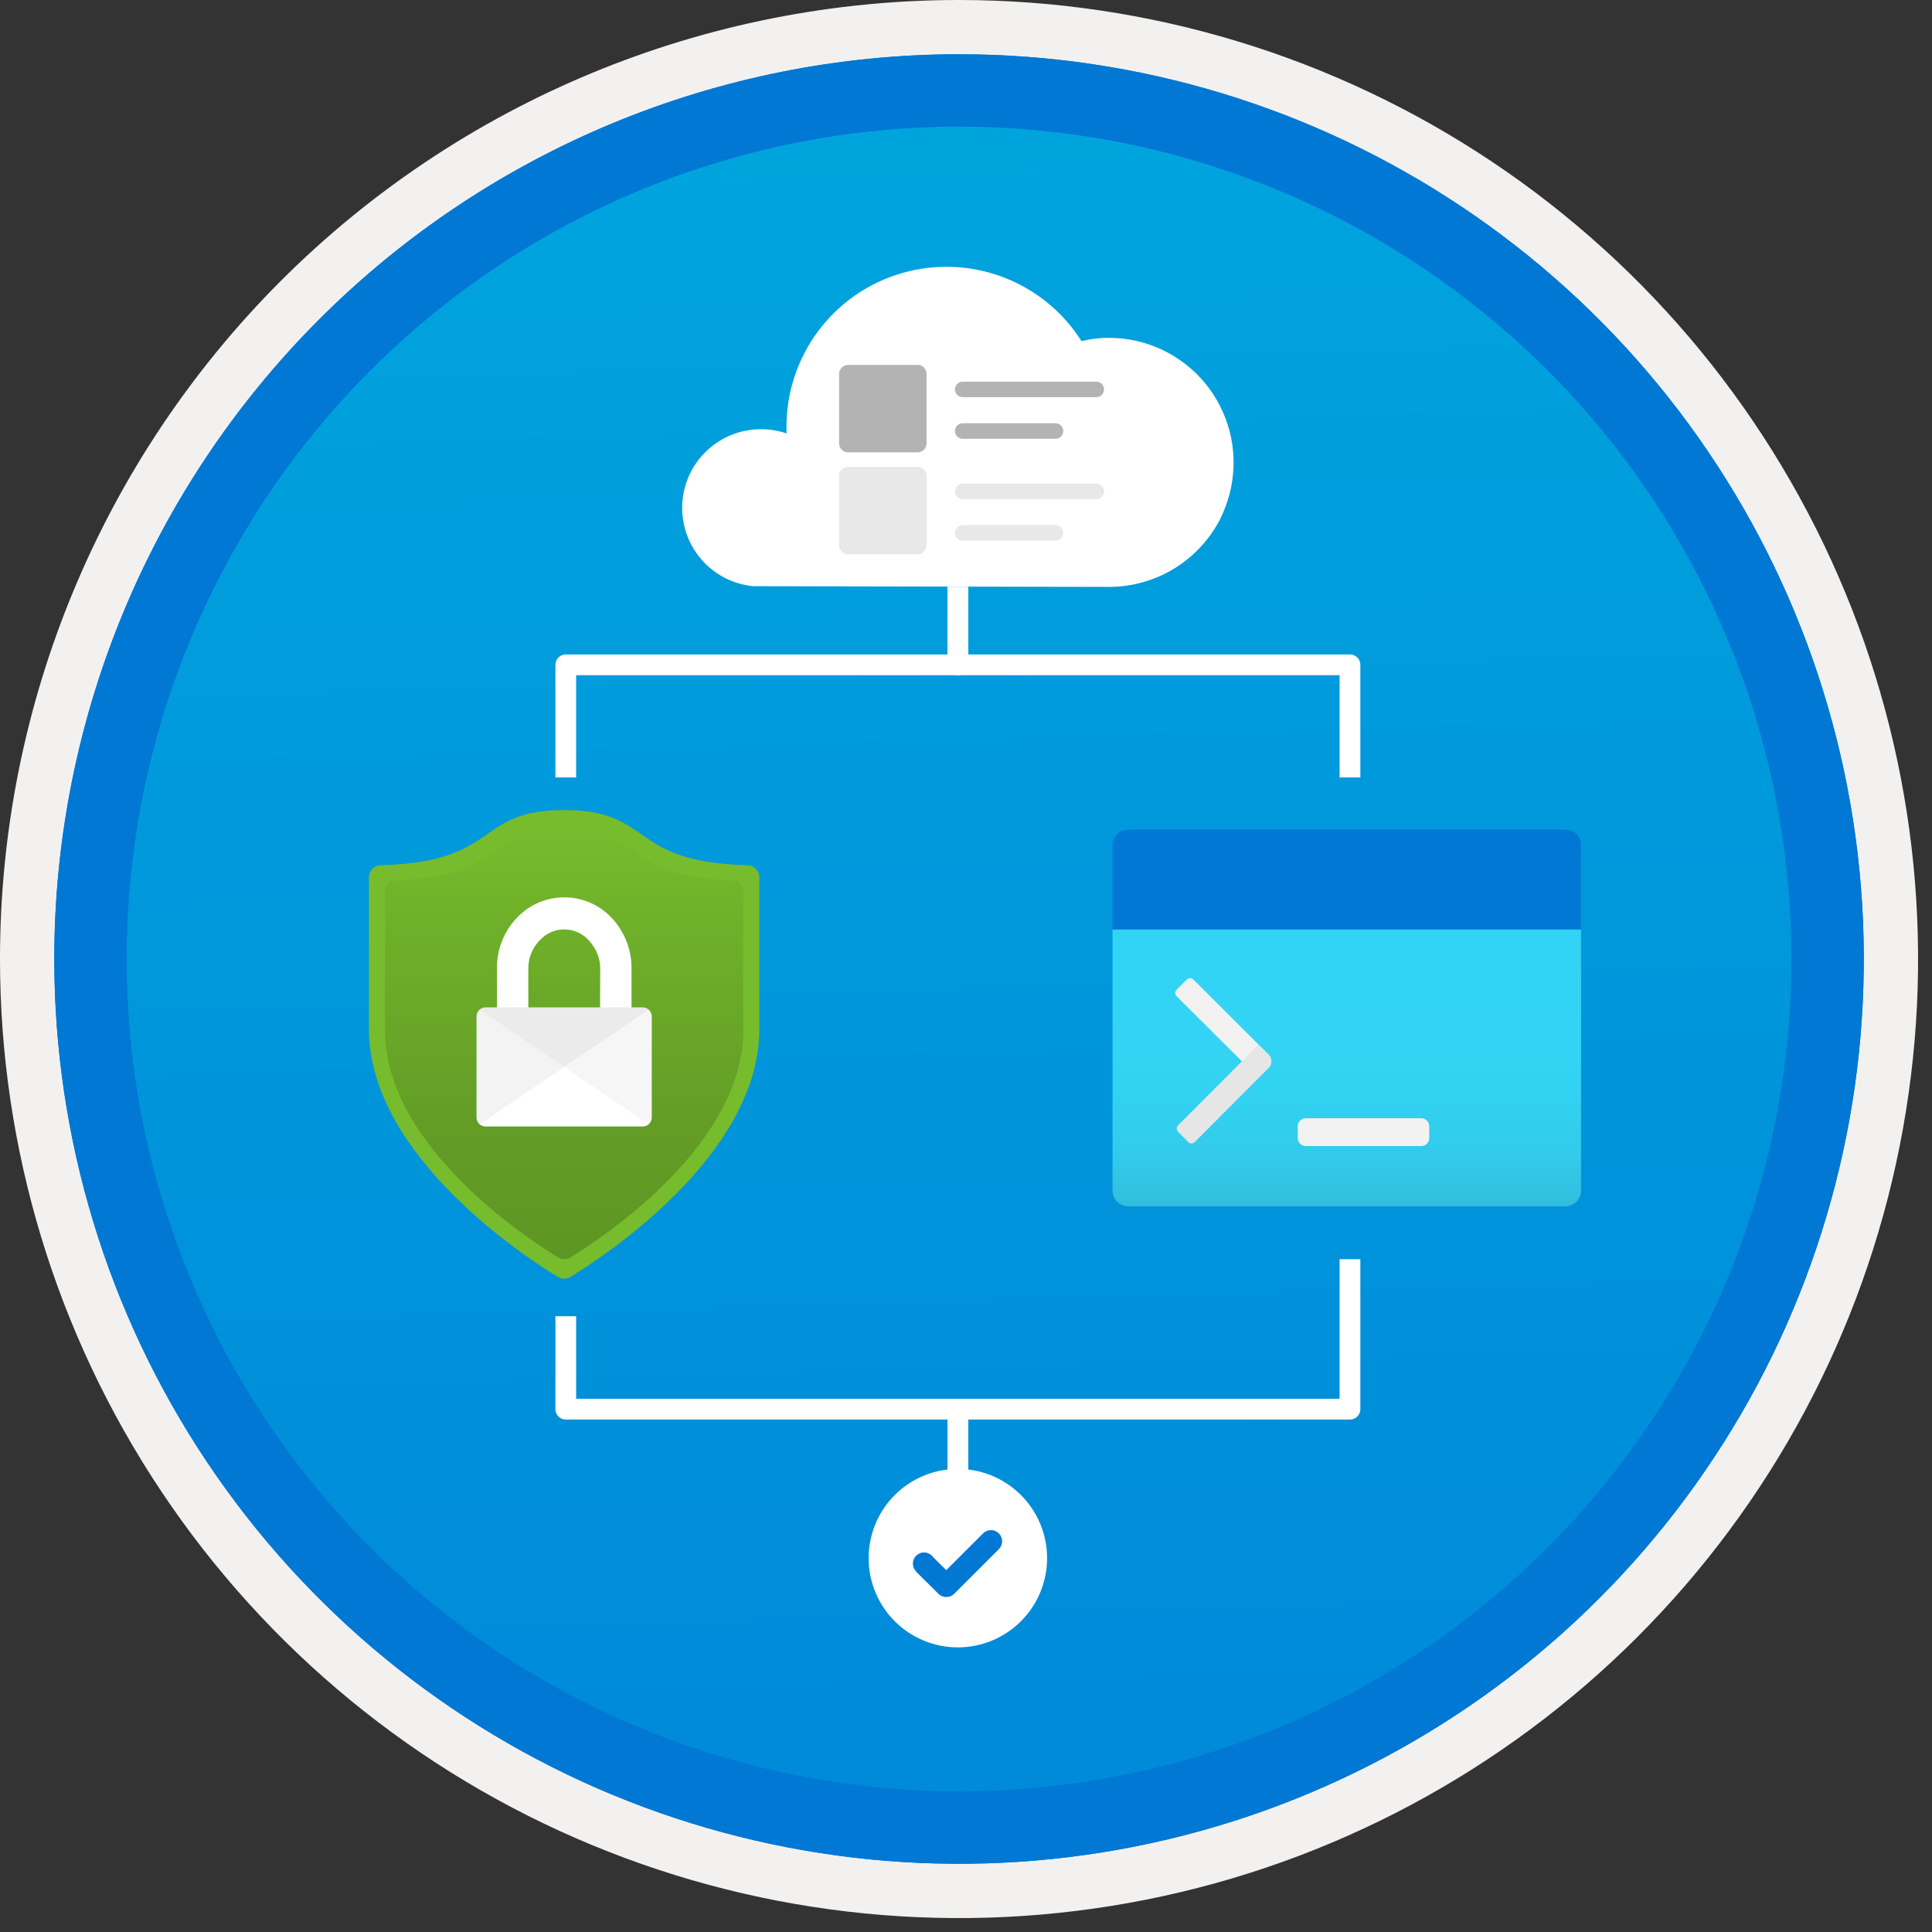 <svg width="100" height="100" viewBox="0 0 100 100" fill="none" xmlns="http://www.w3.org/2000/svg">
<rect x="0" y="0" width="100" height="100" fill="#333333" stroke="none"/>
<g clip-path="url(#clip0)">
<path d="M49.64 96.448C40.382 96.448 31.332 93.703 23.634 88.559C15.936 83.416 9.936 76.105 6.393 67.552C2.85 58.998 1.923 49.586 3.73 40.506C5.536 31.426 9.994 23.085 16.54 16.538C23.087 9.992 31.428 5.534 40.508 3.728C49.588 1.921 59 2.848 67.553 6.391C76.107 9.934 83.418 15.934 88.561 23.632C93.705 31.33 96.45 40.38 96.45 49.638C96.451 55.785 95.24 61.873 92.888 67.552C90.535 73.231 87.088 78.392 82.741 82.739C78.394 87.086 73.234 90.534 67.554 92.886C61.875 95.238 55.787 96.449 49.64 96.448V96.448Z" fill="url(#paint0_linear)"/>
<path fill-rule="evenodd" clip-rule="evenodd" d="M95.54 49.64C95.54 58.718 92.848 67.593 87.805 75.141C82.761 82.689 75.592 88.572 67.205 92.046C58.818 95.52 49.589 96.429 40.685 94.658C31.782 92.887 23.603 88.515 17.184 82.096C10.765 75.677 6.393 67.498 4.622 58.595C2.851 49.691 3.76 40.462 7.234 32.075C10.708 23.688 16.591 16.519 24.139 11.476C31.688 6.432 40.562 3.74 49.64 3.74C55.668 3.74 61.636 4.927 67.205 7.234C72.774 9.541 77.834 12.921 82.096 17.184C86.359 21.446 89.739 26.506 92.046 32.075C94.353 37.644 95.54 43.612 95.54 49.64V49.64ZM49.64 3.62732e-07C59.458 3.62732e-07 69.055 2.911 77.219 8.366C85.382 13.82 91.744 21.573 95.501 30.644C99.258 39.714 100.242 49.695 98.326 59.324C96.411 68.954 91.683 77.799 84.741 84.741C77.799 91.683 68.954 96.411 59.324 98.326C49.695 100.242 39.714 99.258 30.644 95.501C21.573 91.744 13.82 85.382 8.366 77.219C2.911 69.055 3.62732e-07 59.458 3.62732e-07 49.64C-0.001 43.121 1.283 36.666 3.777 30.643C6.271 24.62 9.928 19.147 14.537 14.537C19.147 9.928 24.62 6.271 30.643 3.777C36.666 1.283 43.121 -0.001 49.64 3.62732e-07V3.62732e-07Z" fill="#F2F1F0"/>
<path fill-rule="evenodd" clip-rule="evenodd" d="M92.73 49.639C92.73 58.161 90.202 66.492 85.468 73.578C80.733 80.664 74.003 86.187 66.129 89.449C58.256 92.71 49.592 93.563 41.233 91.901C32.874 90.238 25.197 86.134 19.17 80.108C13.144 74.082 9.04 66.404 7.378 58.045C5.715 49.686 6.568 41.023 9.83 33.149C13.091 25.275 18.614 18.545 25.7 13.811C32.786 9.076 41.117 6.549 49.64 6.549C55.298 6.548 60.902 7.663 66.13 9.828C71.358 11.993 76.108 15.167 80.11 19.169C84.111 23.17 87.285 27.92 89.45 33.148C91.616 38.377 92.73 43.98 92.73 49.639V49.639ZM49.64 2.809C58.902 2.809 67.956 5.555 75.657 10.701C83.358 15.847 89.36 23.16 92.905 31.718C96.449 40.275 97.377 49.691 95.57 58.775C93.763 67.859 89.303 76.203 82.753 82.752C76.204 89.302 67.86 93.762 58.776 95.569C49.691 97.376 40.276 96.448 31.718 92.904C23.161 89.359 15.848 83.357 10.702 75.656C5.556 67.955 2.81 58.901 2.81 49.639C2.811 37.219 7.745 25.308 16.527 16.526C25.309 7.744 37.22 2.81 49.64 2.809V2.809Z" fill="#0078D4"/>
<path fill-rule="evenodd" clip-rule="evenodd" d="M92.73 49.639C92.73 58.161 90.202 66.492 85.468 73.578C80.733 80.664 74.003 86.187 66.129 89.449C58.256 92.71 49.592 93.563 41.233 91.901C32.874 90.238 25.197 86.134 19.17 80.108C13.144 74.082 9.04 66.404 7.378 58.045C5.715 49.686 6.568 41.022 9.83 33.149C13.091 25.275 18.614 18.545 25.7 13.811C32.786 9.076 41.117 6.549 49.64 6.549C55.298 6.548 60.902 7.663 66.13 9.828C71.358 11.993 76.108 15.167 80.11 19.169C84.111 23.17 87.285 27.92 89.45 33.148C91.616 38.376 92.73 43.98 92.73 49.639V49.639ZM49.64 2.809C58.902 2.809 67.956 5.555 75.657 10.701C83.358 15.847 89.36 23.16 92.905 31.718C96.449 40.275 97.377 49.691 95.57 58.775C93.763 67.859 89.303 76.203 82.753 82.752C76.204 89.302 67.86 93.762 58.776 95.569C49.691 97.376 40.276 96.448 31.718 92.904C23.161 89.359 15.848 83.357 10.702 75.656C5.556 67.955 2.81 58.901 2.81 49.639C2.811 37.219 7.745 25.308 16.527 16.526C25.309 7.744 37.22 2.81 49.64 2.809V2.809Z" fill="#0078D4"/>
<path d="M39.304 53.253C39.304 59.773 31.279 65.022 29.532 66.091C29.432 66.152 29.317 66.184 29.2 66.184C29.083 66.184 28.968 66.152 28.868 66.091C27.122 65.026 19.096 59.778 19.096 53.253V45.407C19.097 45.243 19.162 45.085 19.278 44.968C19.394 44.852 19.551 44.785 19.715 44.783C25.959 44.62 24.521 41.93 29.2 41.93C33.879 41.93 32.441 44.62 38.685 44.783C38.849 44.785 39.005 44.851 39.121 44.967C39.236 45.083 39.302 45.239 39.304 45.403L39.304 53.253Z" fill="#76BC2D"/>
<path d="M38.472 53.322C38.472 59.301 31.112 64.115 29.511 65.091C29.419 65.147 29.314 65.176 29.206 65.176C29.098 65.176 28.993 65.147 28.901 65.091C27.295 64.115 19.928 59.301 19.928 53.322V46.127C19.928 45.976 19.988 45.831 20.095 45.724C20.202 45.617 20.348 45.556 20.499 45.556C26.227 45.405 24.91 42.938 29.2 42.938C33.491 42.938 32.173 45.405 37.902 45.558C38.053 45.558 38.198 45.618 38.305 45.725C38.412 45.832 38.472 45.977 38.472 46.129V53.322Z" fill="url(#paint1_linear)"/>
<path d="M33.27 52.143H32.688V50.122C32.693 49.166 32.336 48.244 31.689 47.541C31.392 47.215 31.033 46.951 30.633 46.763C30.233 46.576 29.8 46.469 29.358 46.449C28.917 46.429 28.476 46.496 28.061 46.646C27.645 46.796 27.264 47.027 26.938 47.325C26.862 47.394 26.79 47.466 26.721 47.541C26.069 48.24 25.711 49.164 25.723 50.12V52.143H25.131C25.009 52.144 24.892 52.192 24.805 52.277C24.719 52.362 24.669 52.478 24.666 52.599V57.852C24.669 57.973 24.719 58.089 24.806 58.174C24.893 58.259 25.009 58.307 25.131 58.308H33.27C33.392 58.307 33.508 58.259 33.595 58.174C33.681 58.089 33.732 57.973 33.735 57.852V52.599C33.732 52.478 33.682 52.362 33.595 52.277C33.508 52.192 33.392 52.144 33.27 52.143V52.143ZM31.06 52.143H27.346V50.087C27.351 49.559 27.561 49.053 27.931 48.675C28.091 48.496 28.288 48.352 28.508 48.254C28.727 48.156 28.965 48.105 29.206 48.105C29.447 48.105 29.685 48.156 29.904 48.254C30.124 48.352 30.321 48.496 30.481 48.675C30.562 48.764 30.636 48.859 30.7 48.961V48.961C30.93 49.292 31.058 49.685 31.068 50.089L31.06 52.143Z" fill="white"/>
<path opacity="0.15" d="M25.132 52.141H33.27C33.38 52.142 33.486 52.183 33.57 52.255L24.832 58.192C24.781 58.15 24.74 58.098 24.711 58.038C24.683 57.979 24.668 57.914 24.667 57.848V52.599C24.67 52.477 24.72 52.361 24.806 52.275C24.893 52.19 25.01 52.141 25.132 52.141Z" fill="#B3B3B3"/>
<path opacity="0.09" d="M33.27 52.141H25.131C25.021 52.142 24.915 52.183 24.832 52.255L33.568 58.192C33.62 58.15 33.661 58.098 33.69 58.038C33.719 57.979 33.734 57.914 33.735 57.848V52.599C33.732 52.477 33.682 52.361 33.595 52.276C33.508 52.19 33.392 52.142 33.27 52.141V52.141Z" fill="#A3A3A3"/>
<path d="M57.585 48.105H81.835V61.626C81.835 61.84 81.749 62.047 81.597 62.199C81.446 62.35 81.24 62.436 81.025 62.436H58.395C58.18 62.436 57.974 62.35 57.822 62.199C57.67 62.047 57.585 61.84 57.585 61.626V48.105V48.105Z" fill="url(#paint2_linear)"/>
<path d="M58.399 42.938H81.02C81.235 42.938 81.441 43.023 81.593 43.175C81.745 43.327 81.831 43.533 81.831 43.748V43.748V48.104H57.585V43.748C57.585 43.533 57.67 43.327 57.822 43.175C57.974 43.023 58.18 42.938 58.395 42.938L58.399 42.938Z" fill="#0078D4"/>
<path d="M60.901 51.227L61.428 50.699C61.45 50.677 61.476 50.659 61.505 50.647C61.534 50.635 61.565 50.629 61.596 50.629C61.627 50.629 61.658 50.635 61.687 50.647C61.716 50.659 61.742 50.676 61.764 50.698L65.662 54.584C65.706 54.629 65.741 54.681 65.765 54.739C65.789 54.797 65.802 54.859 65.802 54.922C65.802 54.985 65.79 55.047 65.766 55.105C65.742 55.163 65.707 55.216 65.662 55.26V55.26L65.137 55.788L60.902 51.565C60.858 51.52 60.832 51.46 60.832 51.397C60.832 51.334 60.857 51.273 60.902 51.228L60.901 51.227Z" fill="#F2F2F2"/>
<path d="M61.506 59.111L60.977 58.584C60.933 58.539 60.908 58.479 60.907 58.416C60.907 58.352 60.932 58.292 60.977 58.247L65.138 54.074L65.665 54.6C65.755 54.69 65.805 54.811 65.806 54.938C65.806 55.064 65.756 55.186 65.666 55.276V55.276L61.839 59.114C61.817 59.136 61.79 59.154 61.761 59.166C61.733 59.178 61.702 59.184 61.67 59.184C61.639 59.184 61.608 59.178 61.579 59.166C61.55 59.154 61.524 59.137 61.502 59.115L61.506 59.111Z" fill="#E6E6E6"/>
<path d="M67.587 57.879H73.563C73.673 57.879 73.778 57.923 73.856 58.001C73.934 58.078 73.978 58.184 73.978 58.294V58.906C73.978 59.016 73.934 59.122 73.856 59.2C73.778 59.277 73.673 59.321 73.563 59.321H67.587C67.477 59.321 67.371 59.277 67.294 59.2C67.216 59.122 67.172 59.016 67.172 58.906V58.294C67.172 58.239 67.183 58.185 67.204 58.135C67.225 58.085 67.255 58.039 67.294 58.001C67.332 57.962 67.378 57.931 67.428 57.91C67.479 57.89 67.533 57.879 67.587 57.879V57.879Z" fill="#F2F2F2"/>
<path d="M63.699 25.329C63.709 25.263 63.728 25.197 63.737 25.14C63.913 24.209 63.883 23.251 63.647 22.333C63.411 21.416 62.976 20.561 62.373 19.83C61.77 19.1 61.013 18.511 60.157 18.106C59.3 17.7 58.365 17.489 57.417 17.486C56.933 17.484 56.45 17.541 55.979 17.655C55.018 16.14 53.592 14.978 51.914 14.344C50.236 13.709 48.398 13.637 46.675 14.138C44.953 14.638 43.44 15.685 42.363 17.119C41.287 18.554 40.705 20.3 40.707 22.094C40.707 22.206 40.707 22.319 40.716 22.432C40.286 22.287 39.835 22.214 39.381 22.216C38.336 22.216 37.331 22.618 36.574 23.338C35.817 24.058 35.366 25.042 35.314 26.086C35.262 27.13 35.613 28.153 36.295 28.945C36.976 29.737 37.936 30.237 38.976 30.341L57.408 30.378C58.555 30.377 59.682 30.071 60.672 29.491C61.661 28.911 62.479 28.078 63.041 27.078C63.069 27.021 63.107 26.965 63.135 26.908C63.384 26.406 63.574 25.875 63.699 25.329V25.329Z" fill="white"/>
<path d="M49.579 30.379V34.412H29.284V40.241" stroke="white" stroke-width="1.074" stroke-linejoin="round"/>
<path d="M49.579 30.379V34.412H69.874V40.241" stroke="white" stroke-width="1.074" stroke-linejoin="round"/>
<path d="M49.579 76.969V72.937H69.874V65.176" stroke="white" stroke-width="1.074" stroke-linejoin="round"/>
<path d="M49.579 76.97V72.938H29.284V68.129" stroke="white" stroke-width="1.074" stroke-linejoin="round"/>
<path d="M49.831 20.156H56.741" stroke="#B3B3B3" stroke-width="0.805" stroke-miterlimit="10" stroke-linecap="round"/>
<path d="M49.831 22.309H54.631" stroke="#B3B3B3" stroke-width="0.805" stroke-miterlimit="10" stroke-linecap="round"/>
<path d="M47.493 18.887H43.897C43.64 18.887 43.432 19.095 43.432 19.352V22.948C43.432 23.205 43.64 23.414 43.897 23.414H47.493C47.751 23.414 47.959 23.205 47.959 22.948V19.352C47.959 19.095 47.751 18.887 47.493 18.887Z" fill="#B3B3B3"/>
<path opacity="0.3" d="M49.831 25.434H56.741" stroke="#B3B3B3" stroke-width="0.805" stroke-miterlimit="10" stroke-linecap="round"/>
<path opacity="0.3" d="M49.831 27.582H54.631" stroke="#B3B3B3" stroke-width="0.805" stroke-miterlimit="10" stroke-linecap="round"/>
<path opacity="0.3" d="M47.493 24.164H43.897C43.64 24.164 43.432 24.372 43.432 24.63V28.226C43.432 28.483 43.64 28.691 43.897 28.691H47.493C47.751 28.691 47.959 28.483 47.959 28.226V24.63C47.959 24.372 47.751 24.164 47.493 24.164Z" fill="#B3B3B3"/>
<path fill-rule="evenodd" clip-rule="evenodd" d="M49.579 85.268C48.665 85.268 47.772 84.997 47.013 84.49C46.253 83.982 45.661 83.261 45.312 82.417C44.962 81.573 44.871 80.644 45.049 79.749C45.227 78.853 45.667 78.03 46.313 77.384C46.959 76.738 47.782 76.298 48.678 76.12C49.574 75.942 50.502 76.033 51.346 76.383C52.19 76.732 52.911 77.324 53.419 78.084C53.926 78.843 54.197 79.736 54.197 80.65C54.197 81.874 53.71 83.049 52.844 83.915C51.978 84.781 50.803 85.268 49.579 85.268V85.268Z" fill="white"/>
<path fill-rule="evenodd" clip-rule="evenodd" d="M51.7 79.368C51.592 79.26 51.445 79.199 51.292 79.199C51.139 79.199 50.992 79.26 50.883 79.368L48.979 81.271L48.291 80.59C48.275 80.566 48.257 80.544 48.237 80.523C48.13 80.415 47.984 80.354 47.831 80.353C47.679 80.352 47.532 80.412 47.423 80.519C47.315 80.626 47.252 80.771 47.251 80.924C47.249 81.076 47.308 81.223 47.414 81.332L47.407 81.339L48.572 82.494C48.681 82.602 48.828 82.663 48.981 82.663C49.134 82.663 49.281 82.602 49.39 82.494L51.699 80.186L51.7 80.185C51.754 80.131 51.797 80.067 51.825 79.997C51.855 79.927 51.87 79.852 51.87 79.776C51.87 79.701 51.855 79.626 51.825 79.556C51.797 79.486 51.754 79.422 51.7 79.368V79.368Z" fill="#0078D4"/>
</g>
<defs>
<linearGradient id="paint0_linear" x1="47.87" y1="-15.155" x2="51.852" y2="130.613" gradientUnits="userSpaceOnUse">
<stop stop-color="#00ABDE"/>
<stop offset="1" stop-color="#007ED8"/>
</linearGradient>
<linearGradient id="paint1_linear" x1="29.2" y1="65.176" x2="29.2" y2="42.938" gradientUnits="userSpaceOnUse">
<stop stop-color="#5E9624"/>
<stop offset="0.321" stop-color="#639D26"/>
<stop offset="0.794" stop-color="#6FB12A"/>
<stop offset="0.999" stop-color="#76BC2D"/>
</linearGradient>
<linearGradient id="paint2_linear" x1="69.71" y1="62.436" x2="69.71" y2="48.105" gradientUnits="userSpaceOnUse">
<stop stop-color="#32BEDD"/>
<stop offset="0.175" stop-color="#32CAEA"/>
<stop offset="0.41" stop-color="#32D2F2"/>
<stop offset="0.775" stop-color="#32D4F5"/>
</linearGradient>
<clipPath id="clip0">
<rect width="99.28" height="99.28" fill="white"/>
</clipPath>
</defs>
</svg>
